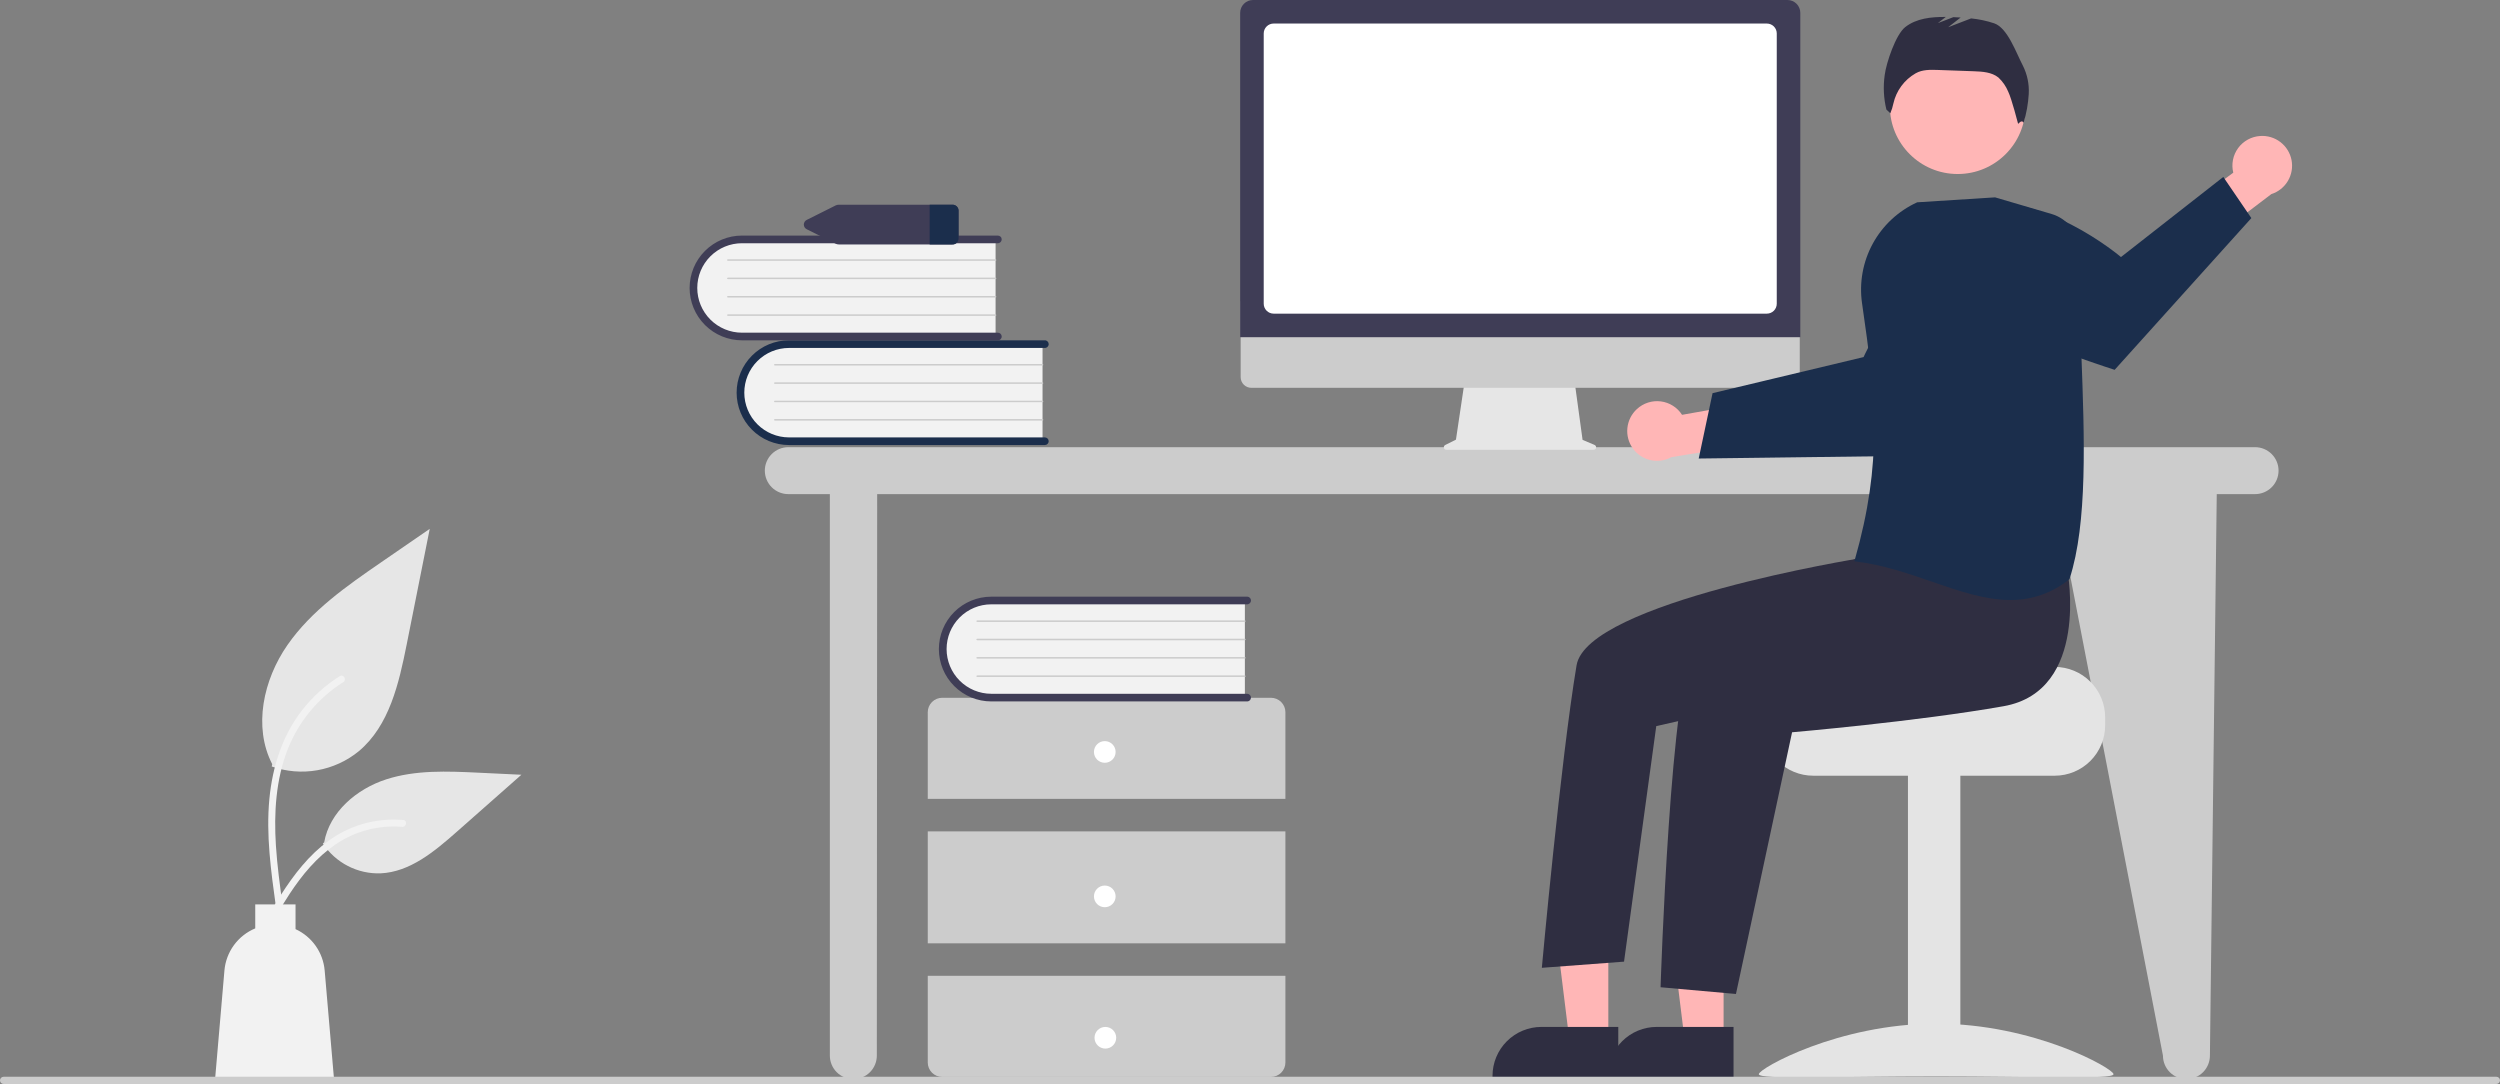 <svg width="256" height="111" viewBox="0 0 256 111" fill="none" xmlns="http://www.w3.org/2000/svg">
<rect x="0" y="0" width="256" height="111" fill="#808080" stroke="none"/>
<g clip-path="url(#clip0_341_330)">
<path d="M230.92 45.791H80.723C80.085 45.791 79.474 46.044 79.023 46.495C78.572 46.946 78.318 47.557 78.318 48.194C78.318 48.832 78.572 49.443 79.023 49.894C79.474 50.345 80.085 50.598 80.723 50.598H84.977V108.096C84.977 108.733 85.231 109.345 85.682 109.795C86.133 110.246 86.744 110.499 87.382 110.499C88.02 110.499 88.631 110.246 89.082 109.795C89.533 109.345 89.787 108.733 89.787 108.096L89.823 50.598H210.371L221.486 108.096C221.486 108.733 221.739 109.345 222.19 109.795C222.641 110.246 223.253 110.499 223.891 110.499C224.528 110.499 225.14 110.246 225.591 109.795C226.042 109.345 226.295 108.733 226.295 108.096L226.995 50.598H230.92C231.557 50.598 232.169 50.345 232.62 49.894C233.071 49.443 233.324 48.832 233.324 48.194C233.324 47.557 233.071 46.946 232.62 46.495C232.169 46.044 231.557 45.791 230.92 45.791V45.791Z" fill="#CCCCCC"/>
<path d="M106.757 35.081V45.259H81.245C80.577 45.282 79.91 45.174 79.283 44.94C78.657 44.705 78.082 44.35 77.593 43.894C77.104 43.438 76.709 42.89 76.432 42.281C76.155 41.673 76 41.016 75.977 40.347C75.954 39.679 76.062 39.013 76.296 38.386C76.531 37.76 76.886 37.186 77.343 36.697C77.799 36.208 78.347 35.814 78.956 35.536C79.565 35.259 80.222 35.105 80.891 35.081C81.009 35.077 81.127 35.077 81.245 35.081L106.757 35.081Z" fill="#F2F2F2"/>
<path d="M107.385 45.181C107.385 45.285 107.343 45.385 107.27 45.458C107.196 45.531 107.097 45.573 106.993 45.573H80.792C79.369 45.572 78.005 45.006 77 44.001C75.995 42.995 75.43 41.631 75.43 40.21C75.43 38.788 75.995 37.424 77 36.419C78.005 35.413 79.369 34.848 80.792 34.847H106.993C107.045 34.846 107.096 34.857 107.143 34.876C107.191 34.896 107.234 34.925 107.271 34.961C107.307 34.997 107.336 35.041 107.356 35.088C107.376 35.136 107.386 35.187 107.386 35.238C107.386 35.29 107.376 35.341 107.356 35.388C107.336 35.436 107.307 35.479 107.271 35.515C107.234 35.552 107.191 35.581 107.143 35.6C107.096 35.62 107.045 35.63 106.993 35.63H80.792C79.578 35.631 78.414 36.115 77.556 36.974C76.698 37.832 76.216 38.996 76.216 40.21C76.216 41.423 76.698 42.587 77.556 43.446C78.414 44.305 79.578 44.788 80.792 44.79H106.993C107.097 44.79 107.196 44.831 107.27 44.904C107.343 44.978 107.385 45.077 107.385 45.181V45.181Z" fill="#1B2E4C"/>
<path d="M106.758 37.43H79.342C79.322 37.43 79.302 37.422 79.287 37.407C79.272 37.393 79.264 37.373 79.264 37.352C79.263 37.332 79.272 37.312 79.286 37.297C79.3 37.282 79.32 37.274 79.341 37.273H106.758C106.779 37.274 106.798 37.282 106.813 37.297C106.827 37.311 106.836 37.331 106.836 37.352C106.836 37.372 106.827 37.392 106.813 37.407C106.798 37.422 106.779 37.43 106.758 37.43Z" fill="#CCCCCC"/>
<path d="M106.758 39.309H79.342C79.322 39.309 79.302 39.301 79.287 39.286C79.272 39.272 79.264 39.252 79.264 39.231C79.263 39.211 79.272 39.191 79.286 39.176C79.3 39.161 79.32 39.153 79.341 39.152H106.758C106.779 39.153 106.798 39.161 106.813 39.175C106.827 39.19 106.836 39.21 106.836 39.231C106.836 39.251 106.827 39.271 106.813 39.286C106.798 39.3 106.779 39.309 106.758 39.309Z" fill="#CCCCCC"/>
<path d="M106.758 41.188H79.342C79.322 41.188 79.302 41.18 79.287 41.166C79.272 41.151 79.264 41.132 79.264 41.111C79.263 41.09 79.272 41.07 79.286 41.055C79.3 41.041 79.32 41.032 79.341 41.032H106.758C106.779 41.032 106.798 41.04 106.813 41.055C106.827 41.07 106.836 41.089 106.836 41.11C106.836 41.131 106.827 41.151 106.813 41.165C106.798 41.18 106.779 41.188 106.758 41.188Z" fill="#CCCCCC"/>
<path d="M106.758 43.067H79.342C79.322 43.067 79.302 43.059 79.287 43.045C79.272 43.03 79.264 43.01 79.264 42.99C79.263 42.969 79.272 42.949 79.286 42.934C79.3 42.919 79.32 42.911 79.341 42.911H106.758C106.779 42.911 106.798 42.919 106.813 42.934C106.827 42.949 106.836 42.968 106.836 42.989C106.836 43.01 106.827 43.029 106.813 43.044C106.798 43.059 106.779 43.067 106.758 43.067Z" fill="#CCCCCC"/>
<path d="M101.949 24.358V34.536H76.437C75.086 34.583 73.773 34.092 72.785 33.171C71.797 32.249 71.215 30.974 71.168 29.624C71.121 28.274 71.612 26.961 72.534 25.974C73.456 24.986 74.732 24.405 76.082 24.358C76.201 24.354 76.319 24.354 76.437 24.358H101.949Z" fill="#F2F2F2"/>
<path d="M102.575 34.458C102.575 34.562 102.534 34.661 102.46 34.735C102.387 34.808 102.287 34.849 102.183 34.849H75.982C74.559 34.849 73.194 34.285 72.188 33.279C71.181 32.273 70.616 30.909 70.616 29.486C70.616 28.064 71.181 26.7 72.188 25.694C73.194 24.689 74.559 24.123 75.982 24.123H102.183C102.235 24.123 102.286 24.134 102.333 24.153C102.381 24.173 102.424 24.202 102.46 24.238C102.497 24.274 102.525 24.318 102.545 24.365C102.565 24.413 102.575 24.464 102.575 24.515C102.575 24.566 102.565 24.617 102.545 24.665C102.525 24.712 102.497 24.755 102.46 24.792C102.424 24.828 102.381 24.857 102.333 24.877C102.286 24.896 102.235 24.907 102.183 24.907H75.982C74.766 24.907 73.601 25.389 72.742 26.248C71.882 27.107 71.4 28.272 71.4 29.486C71.4 30.701 71.882 31.866 72.742 32.725C73.601 33.584 74.766 34.067 75.982 34.067H102.183C102.287 34.067 102.387 34.108 102.46 34.181C102.534 34.255 102.575 34.354 102.575 34.458Z" fill="#3F3D56"/>
<path d="M101.948 26.707H74.533C74.512 26.707 74.492 26.699 74.478 26.684C74.463 26.67 74.454 26.65 74.454 26.629C74.454 26.609 74.462 26.589 74.476 26.574C74.491 26.559 74.511 26.551 74.531 26.55H101.948C101.969 26.55 101.989 26.559 102.003 26.573C102.018 26.588 102.026 26.608 102.026 26.629C102.026 26.649 102.018 26.669 102.003 26.684C101.989 26.698 101.969 26.707 101.948 26.707V26.707Z" fill="#CCCCCC"/>
<path d="M101.948 28.586H74.533C74.512 28.586 74.492 28.578 74.478 28.563C74.463 28.549 74.454 28.529 74.454 28.508C74.454 28.488 74.462 28.468 74.476 28.453C74.491 28.438 74.511 28.43 74.531 28.429H101.948C101.969 28.429 101.989 28.438 102.003 28.452C102.018 28.467 102.026 28.487 102.026 28.508C102.026 28.528 102.018 28.548 102.003 28.563C101.989 28.577 101.969 28.586 101.948 28.586Z" fill="#CCCCCC"/>
<path d="M101.948 30.465H74.533C74.512 30.465 74.492 30.457 74.478 30.443C74.463 30.428 74.454 30.408 74.454 30.388C74.454 30.367 74.462 30.347 74.476 30.332C74.491 30.317 74.511 30.309 74.531 30.309H101.948C101.969 30.309 101.989 30.317 102.003 30.332C102.018 30.346 102.026 30.366 102.026 30.387C102.026 30.407 102.018 30.427 102.003 30.442C101.989 30.457 101.969 30.465 101.948 30.465Z" fill="#CCCCCC"/>
<path d="M101.948 32.344H74.533C74.512 32.344 74.492 32.336 74.478 32.322C74.463 32.307 74.454 32.287 74.454 32.267C74.454 32.246 74.462 32.226 74.476 32.211C74.491 32.196 74.511 32.188 74.531 32.188H101.948C101.969 32.188 101.989 32.196 102.003 32.211C102.018 32.225 102.026 32.245 102.026 32.266C102.026 32.286 102.018 32.306 102.003 32.321C101.989 32.336 101.969 32.344 101.948 32.344V32.344Z" fill="#CCCCCC"/>
<path d="M131.626 81.806V72.932C131.626 72.54 131.47 72.164 131.193 71.886C130.915 71.609 130.539 71.453 130.146 71.453H96.482C96.089 71.453 95.713 71.609 95.435 71.886C95.158 72.164 95.002 72.54 95.002 72.932V81.806H131.626Z" fill="#CCCCCC"/>
<path d="M131.626 85.134H95.002V96.597H131.626V85.134Z" fill="#CCCCCC"/>
<path d="M95.002 99.925V108.799C95.002 109.191 95.158 109.568 95.435 109.845C95.713 110.122 96.089 110.278 96.482 110.278H130.146C130.539 110.278 130.915 110.122 131.193 109.845C131.47 109.568 131.626 109.191 131.626 108.799V99.925H95.002Z" fill="#CCCCCC"/>
<path d="M113.129 78.109C113.742 78.109 114.239 77.612 114.239 76.999C114.239 76.387 113.742 75.89 113.129 75.89C112.516 75.89 112.02 76.387 112.02 76.999C112.02 77.612 112.516 78.109 113.129 78.109Z" fill="white"/>
<path d="M113.129 92.899C113.742 92.899 114.239 92.403 114.239 91.79C114.239 91.177 113.742 90.681 113.129 90.681C112.516 90.681 112.02 91.177 112.02 91.79C112.02 92.403 112.516 92.899 113.129 92.899Z" fill="white"/>
<path d="M113.189 107.376C113.802 107.376 114.299 106.88 114.299 106.267C114.299 105.654 113.802 105.158 113.189 105.158C112.576 105.158 112.079 105.654 112.079 106.267C112.079 106.88 112.576 107.376 113.189 107.376Z" fill="white"/>
<path d="M127.475 61.335V71.513H101.963C100.613 71.559 99.3 71.067 98.313 70.146C97.325 69.225 96.744 67.95 96.697 66.601C96.65 65.252 97.141 63.939 98.062 62.952C98.983 61.964 100.258 61.383 101.608 61.335C101.726 61.331 101.844 61.331 101.963 61.335H127.475Z" fill="#F2F2F2"/>
<path d="M128.101 71.434C128.101 71.538 128.059 71.638 127.986 71.711C127.912 71.784 127.813 71.826 127.709 71.826H101.508C100.085 71.826 98.72 71.261 97.714 70.256C96.707 69.251 96.141 67.888 96.141 66.466C96.14 65.044 96.704 63.68 97.709 62.673C98.715 61.667 100.078 61.101 101.501 61.1H127.709C127.761 61.099 127.812 61.109 127.859 61.129C127.907 61.149 127.95 61.178 127.987 61.214C128.023 61.25 128.052 61.294 128.072 61.341C128.092 61.389 128.102 61.44 128.102 61.491C128.102 61.543 128.092 61.593 128.072 61.641C128.052 61.689 128.023 61.732 127.987 61.768C127.95 61.805 127.907 61.833 127.859 61.853C127.812 61.873 127.761 61.883 127.709 61.883H101.508C100.293 61.884 99.129 62.367 98.271 63.226C97.413 64.085 96.931 65.249 96.931 66.463C96.931 67.676 97.413 68.84 98.271 69.699C99.129 70.558 100.293 71.041 101.508 71.043H127.709C127.813 71.043 127.912 71.084 127.986 71.157C128.059 71.231 128.101 71.33 128.101 71.434V71.434Z" fill="#3F3D56"/>
<path d="M127.475 63.683H100.059C100.038 63.684 100.019 63.675 100.004 63.661C99.989 63.646 99.981 63.627 99.981 63.606C99.98 63.585 99.988 63.565 100.003 63.55C100.017 63.536 100.037 63.527 100.058 63.527H127.475C127.495 63.527 127.515 63.535 127.53 63.55C127.544 63.565 127.552 63.584 127.552 63.605C127.552 63.626 127.544 63.646 127.53 63.66C127.515 63.675 127.495 63.683 127.475 63.683H127.475Z" fill="#CCCCCC"/>
<path d="M127.475 65.562H100.059C100.038 65.562 100.019 65.554 100.004 65.54C99.989 65.525 99.981 65.505 99.981 65.485C99.98 65.464 99.988 65.444 100.003 65.429C100.017 65.415 100.037 65.406 100.058 65.406H127.475C127.495 65.406 127.515 65.414 127.53 65.429C127.544 65.444 127.552 65.463 127.552 65.484C127.552 65.505 127.544 65.525 127.53 65.539C127.515 65.554 127.495 65.562 127.475 65.562H127.475Z" fill="#CCCCCC"/>
<path d="M127.475 67.441H100.059C100.038 67.441 100.019 67.433 100.004 67.419C99.989 67.404 99.981 67.384 99.981 67.364C99.98 67.343 99.988 67.323 100.003 67.308C100.017 67.293 100.037 67.285 100.058 67.285H127.475C127.495 67.285 127.515 67.293 127.53 67.308C127.544 67.323 127.552 67.342 127.552 67.363C127.552 67.384 127.544 67.403 127.53 67.418C127.515 67.433 127.495 67.441 127.475 67.441H127.475Z" fill="#CCCCCC"/>
<path d="M127.475 69.32H100.059C100.038 69.32 100.019 69.312 100.004 69.298C99.989 69.283 99.981 69.263 99.981 69.243C99.98 69.222 99.988 69.202 100.003 69.187C100.017 69.172 100.037 69.164 100.058 69.164H127.475C127.495 69.164 127.515 69.172 127.53 69.187C127.544 69.201 127.552 69.221 127.552 69.242C127.552 69.263 127.544 69.282 127.53 69.297C127.515 69.312 127.495 69.32 127.475 69.32H127.475Z" fill="#CCCCCC"/>
<path d="M97.511 20.963H85.888C85.778 20.963 85.669 20.988 85.57 21.037L82.636 22.505C82.54 22.546 82.457 22.614 82.399 22.702C82.341 22.789 82.311 22.892 82.311 22.997C82.311 23.102 82.341 23.204 82.399 23.291C82.457 23.379 82.54 23.447 82.636 23.488L85.57 24.956C85.669 25.005 85.778 25.03 85.888 25.03H97.511C97.672 25.04 97.829 24.985 97.95 24.88C98.07 24.774 98.144 24.625 98.155 24.465V21.529C98.144 21.369 98.07 21.22 97.949 21.114C97.829 21.008 97.672 20.954 97.511 20.963V20.963Z" fill="#3F3D56"/>
<path d="M98.156 21.529V24.465C98.144 24.625 98.071 24.774 97.95 24.88C97.83 24.985 97.672 25.04 97.512 25.03H95.196V20.963H97.512C97.672 20.954 97.83 21.008 97.95 21.114C98.071 21.22 98.144 21.369 98.156 21.529V21.529Z" fill="#1B2E4C"/>
<path d="M27.825 78.49C29.322 79.016 30.929 79.148 32.491 78.873C34.054 78.598 35.519 77.925 36.746 76.92C39.87 74.299 40.85 69.98 41.647 65.982C42.433 62.039 43.219 58.097 44.005 54.155L39.069 57.552C35.519 59.995 31.89 62.516 29.432 66.054C26.974 69.593 25.901 74.423 27.876 78.252" fill="#E6E6E6"/>
<path d="M28.247 92.81C27.747 89.172 27.234 85.489 27.584 81.812C27.895 78.548 28.892 75.359 30.921 72.744C31.997 71.359 33.308 70.172 34.793 69.237C35.18 68.993 35.536 69.606 35.151 69.849C32.582 71.472 30.594 73.869 29.476 76.694C28.24 79.835 28.041 83.259 28.254 86.596C28.383 88.614 28.656 90.619 28.931 92.621C28.953 92.712 28.939 92.807 28.893 92.888C28.847 92.969 28.772 93.029 28.683 93.057C28.593 93.082 28.496 93.069 28.414 93.023C28.333 92.977 28.272 92.9 28.247 92.81L28.247 92.81Z" fill="#F2F2F2"/>
<path d="M33.059 86.374C33.7 87.349 34.583 88.142 35.621 88.677C36.658 89.213 37.817 89.472 38.984 89.43C41.983 89.288 44.484 87.195 46.735 85.209L53.392 79.334L48.986 79.123C45.817 78.971 42.567 78.83 39.548 79.806C36.53 80.783 33.747 83.134 33.195 86.256" fill="#E6E6E6"/>
<path d="M26.835 94.901C29.239 90.648 32.028 85.922 37.012 84.411C38.398 83.993 39.851 83.843 41.293 83.969C41.747 84.009 41.634 84.709 41.18 84.67C38.763 84.469 36.35 85.107 34.349 86.476C32.422 87.787 30.923 89.609 29.653 91.54C28.876 92.724 28.179 93.957 27.483 95.189C27.26 95.583 26.61 95.299 26.835 94.901L26.835 94.901Z" fill="#F2F2F2"/>
<path d="M22.982 99.377C23.063 98.438 23.4 97.54 23.956 96.78C24.513 96.02 25.267 95.427 26.137 95.066V92.607H30.263V95.143C31.09 95.522 31.802 96.114 32.326 96.857C32.85 97.601 33.168 98.47 33.246 99.377L34.216 110.648H22.012L22.982 99.377Z" fill="#F2F2F2"/>
<path d="M163.283 45.56L162.056 45.043L161.214 38.894H150.002L149.09 45.018L147.992 45.567C147.939 45.593 147.897 45.636 147.872 45.69C147.847 45.743 147.841 45.803 147.855 45.86C147.868 45.917 147.901 45.968 147.947 46.004C147.993 46.041 148.05 46.061 148.108 46.061H163.182C163.242 46.061 163.3 46.04 163.347 46.002C163.393 45.964 163.425 45.911 163.437 45.852C163.449 45.793 163.44 45.731 163.412 45.678C163.384 45.625 163.338 45.583 163.283 45.56V45.56Z" fill="#E6E6E6"/>
<path d="M183.206 39.712H128.133C127.844 39.712 127.567 39.596 127.363 39.392C127.159 39.188 127.044 38.91 127.044 38.622V30.859H184.295V38.622C184.295 38.91 184.18 39.188 183.976 39.392C183.772 39.596 183.495 39.712 183.206 39.712V39.712Z" fill="#CCCCCC"/>
<path d="M184.352 34.528H126.993V1.315C126.994 0.966 127.132 0.632 127.379 0.385C127.625 0.139 127.96 0 128.309 0H183.036C183.385 0 183.719 0.139 183.966 0.385C184.213 0.632 184.351 0.966 184.352 1.315L184.352 34.528Z" fill="#3F3D56"/>
<path d="M180.926 32.117H130.419C130.15 32.117 129.893 32.01 129.703 31.82C129.513 31.63 129.406 31.372 129.405 31.104V3.424C129.406 3.155 129.512 2.898 129.703 2.708C129.893 2.518 130.15 2.411 130.419 2.411H180.926C181.195 2.411 181.453 2.518 181.643 2.708C181.833 2.898 181.94 3.155 181.94 3.424V31.104C181.94 31.372 181.833 31.63 181.643 31.82C181.453 32.01 181.195 32.117 180.926 32.117V32.117Z" fill="white"/>
<path d="M167.624 41.884C167.95 41.583 168.338 41.357 168.761 41.222C169.184 41.087 169.631 41.047 170.072 41.103C170.512 41.16 170.934 41.312 171.309 41.55C171.684 41.787 172.003 42.104 172.242 42.478L179.074 41.264L180.824 45.233L171.153 46.812C170.498 47.173 169.734 47.28 169.005 47.115C168.276 46.949 167.633 46.522 167.198 45.915C166.763 45.307 166.566 44.562 166.645 43.819C166.723 43.076 167.072 42.387 167.624 41.884V41.884Z" fill="#FFB6B6"/>
<path d="M173.948 46.953L181.07 46.864L181.972 46.852L196.462 46.669C196.462 46.669 200.397 42.917 203.824 39.054L203.343 35.582C202.875 32.175 201.184 29.053 198.585 26.799C193.677 30.077 190.832 36.564 190.832 36.564L181.847 38.712L180.948 38.927L175.366 40.26L173.948 46.953Z" fill="#1B2E4C"/>
<path d="M210.408 68.293H197.113C197.113 68.862 182.581 69.324 182.581 69.324C182.26 69.565 181.968 69.842 181.71 70.149C180.934 71.074 180.51 72.243 180.513 73.45V74.275C180.513 75.642 181.057 76.954 182.025 77.921C182.992 78.888 184.304 79.432 185.672 79.432H210.408C211.776 79.431 213.088 78.887 214.055 77.92C215.022 76.953 215.566 75.642 215.568 74.275V73.45C215.566 72.082 215.021 70.772 214.054 69.805C213.087 68.838 211.776 68.294 210.408 68.293V68.293Z" fill="#E4E4E4"/>
<path d="M200.74 79.228H195.374V110.186H200.74V79.228Z" fill="#E4E4E4"/>
<path d="M180.101 109.997C180.101 110.577 188.232 110.222 198.263 110.222C208.294 110.222 216.425 110.577 216.425 109.997C216.425 109.418 208.294 104.822 198.263 104.822C188.232 104.822 180.101 109.418 180.101 109.997Z" fill="#E4E4E4"/>
<path d="M176.496 106.46L172.502 106.46L170.603 91.063L176.497 91.063L176.496 106.46Z" fill="#FFB6B6"/>
<path d="M177.515 110.329L164.638 110.329V110.166C164.638 108.837 165.166 107.563 166.106 106.624C167.046 105.684 168.321 105.156 169.65 105.156H169.65L177.515 105.157L177.515 110.329Z" fill="#2F2E41"/>
<path d="M164.692 106.46L160.699 106.46L158.799 91.063L164.693 91.063L164.692 106.46Z" fill="#FFB6B6"/>
<path d="M165.711 110.329L152.834 110.329V110.166C152.834 108.837 153.362 107.563 154.302 106.624C155.242 105.684 156.517 105.156 157.846 105.156H157.847L165.712 105.157L165.711 110.329Z" fill="#2F2E41"/>
<path d="M200.467 17.819C204.302 17.819 207.411 14.712 207.411 10.879C207.411 7.045 204.302 3.938 200.467 3.938C196.632 3.938 193.523 7.045 193.523 10.879C193.523 14.712 196.632 17.819 200.467 17.819Z" fill="#FFB6B6"/>
<path d="M211.706 58.432C211.706 58.432 214.036 70.746 205.171 72.315C196.306 73.883 183.509 74.985 183.509 74.985L177.762 101.783L170.042 101.094C170.042 101.094 171.069 68.835 173.594 66.311C176.119 63.787 192.078 56.23 192.078 56.23L211.706 58.432Z" fill="#2F2E41"/>
<path d="M194.392 53.272L190.515 57.159C190.515 57.159 162.52 61.666 161.44 68.129C159.81 77.886 157.884 99.104 157.884 99.104L166.301 98.473L169.601 74.354L183.068 71.292L198.39 62.946L194.392 53.272Z" fill="#2F2E41"/>
<path d="M207.149 6.736C206.464 5.443 205.593 2.867 204.209 2.389C203.441 2.134 202.647 1.965 201.841 1.885L199.49 2.789L200.77 1.794C200.521 1.779 200.271 1.767 200.023 1.757L198.436 2.367L199.248 1.736C197.768 1.721 196.242 1.875 195.095 2.775C194.118 3.542 193.15 6.449 192.994 7.681C192.826 8.86 192.885 10.059 193.166 11.216L193.568 11.598C193.709 11.276 193.814 10.94 193.883 10.595C194.027 9.951 194.304 9.344 194.696 8.813C195.087 8.282 195.585 7.839 196.158 7.51L196.18 7.498C196.854 7.119 197.672 7.136 198.445 7.164L202.115 7.296C202.998 7.328 203.949 7.384 204.638 7.938C205.075 8.346 205.419 8.844 205.646 9.398C205.988 10.088 206.657 12.691 206.657 12.691C206.657 12.691 207.035 12.2 207.216 12.566C207.507 11.611 207.684 10.626 207.743 9.63C207.801 8.63 207.596 7.632 207.149 6.736V6.736Z" fill="#2F2E41"/>
<path d="M231.436 13.926C230.993 13.956 230.562 14.081 230.173 14.295C229.784 14.509 229.446 14.805 229.184 15.163C228.922 15.522 228.742 15.933 228.656 16.368C228.57 16.803 228.581 17.252 228.687 17.683L223.104 21.8L224.779 25.802L232.583 19.877C233.295 19.65 233.899 19.17 234.281 18.528C234.662 17.886 234.795 17.126 234.654 16.392C234.512 15.659 234.107 15.003 233.514 14.548C232.92 14.094 232.181 13.873 231.436 13.926V13.926Z" fill="#FFB6B6"/>
<path d="M230.538 22.332L216.539 37.871C216.539 37.871 209.845 35.729 204.668 33.407L202.342 26.267C201.802 24.61 201.571 22.868 201.662 21.129C208.839 19.22 217.187 26.322 217.187 26.322L227.665 18.119L230.538 22.332Z" fill="#1B2E4C"/>
<path d="M197.874 59.58C195.376 58.718 192.794 57.826 190.008 57.492L189.889 57.477L189.922 57.361C192.805 47.242 192.085 40.769 190.672 31.045C190.372 28.947 190.758 26.809 191.773 24.949C192.788 23.089 194.378 21.607 196.305 20.724L196.322 20.716L204.278 20.211L204.296 20.21L210.082 21.911C210.914 22.157 211.643 22.67 212.156 23.37C212.669 24.07 212.939 24.918 212.923 25.786C212.86 28.984 212.993 32.554 213.134 36.334C213.45 44.814 213.776 53.583 211.923 59.272L211.914 59.302L211.889 59.321C210.186 60.708 208.052 61.457 205.856 61.439C203.259 61.439 200.608 60.524 197.874 59.58Z" fill="#1B2E4C"/>
<path d="M255.63 111H0.37C0.272 111 0.178 110.961 0.108 110.891C0.039 110.822 0 110.728 0 110.63C0 110.532 0.039 110.438 0.108 110.369C0.178 110.299 0.272 110.26 0.37 110.26H255.63C255.728 110.26 255.822 110.299 255.892 110.369C255.961 110.438 256 110.532 256 110.63C256 110.728 255.961 110.822 255.892 110.891C255.822 110.961 255.728 111 255.63 111Z" fill="#CCCCCC"/>
</g>
<defs>
<clipPath id="clip0_341_330">
<rect width="256" height="111" fill="white"/>
</clipPath>
</defs>
</svg>
